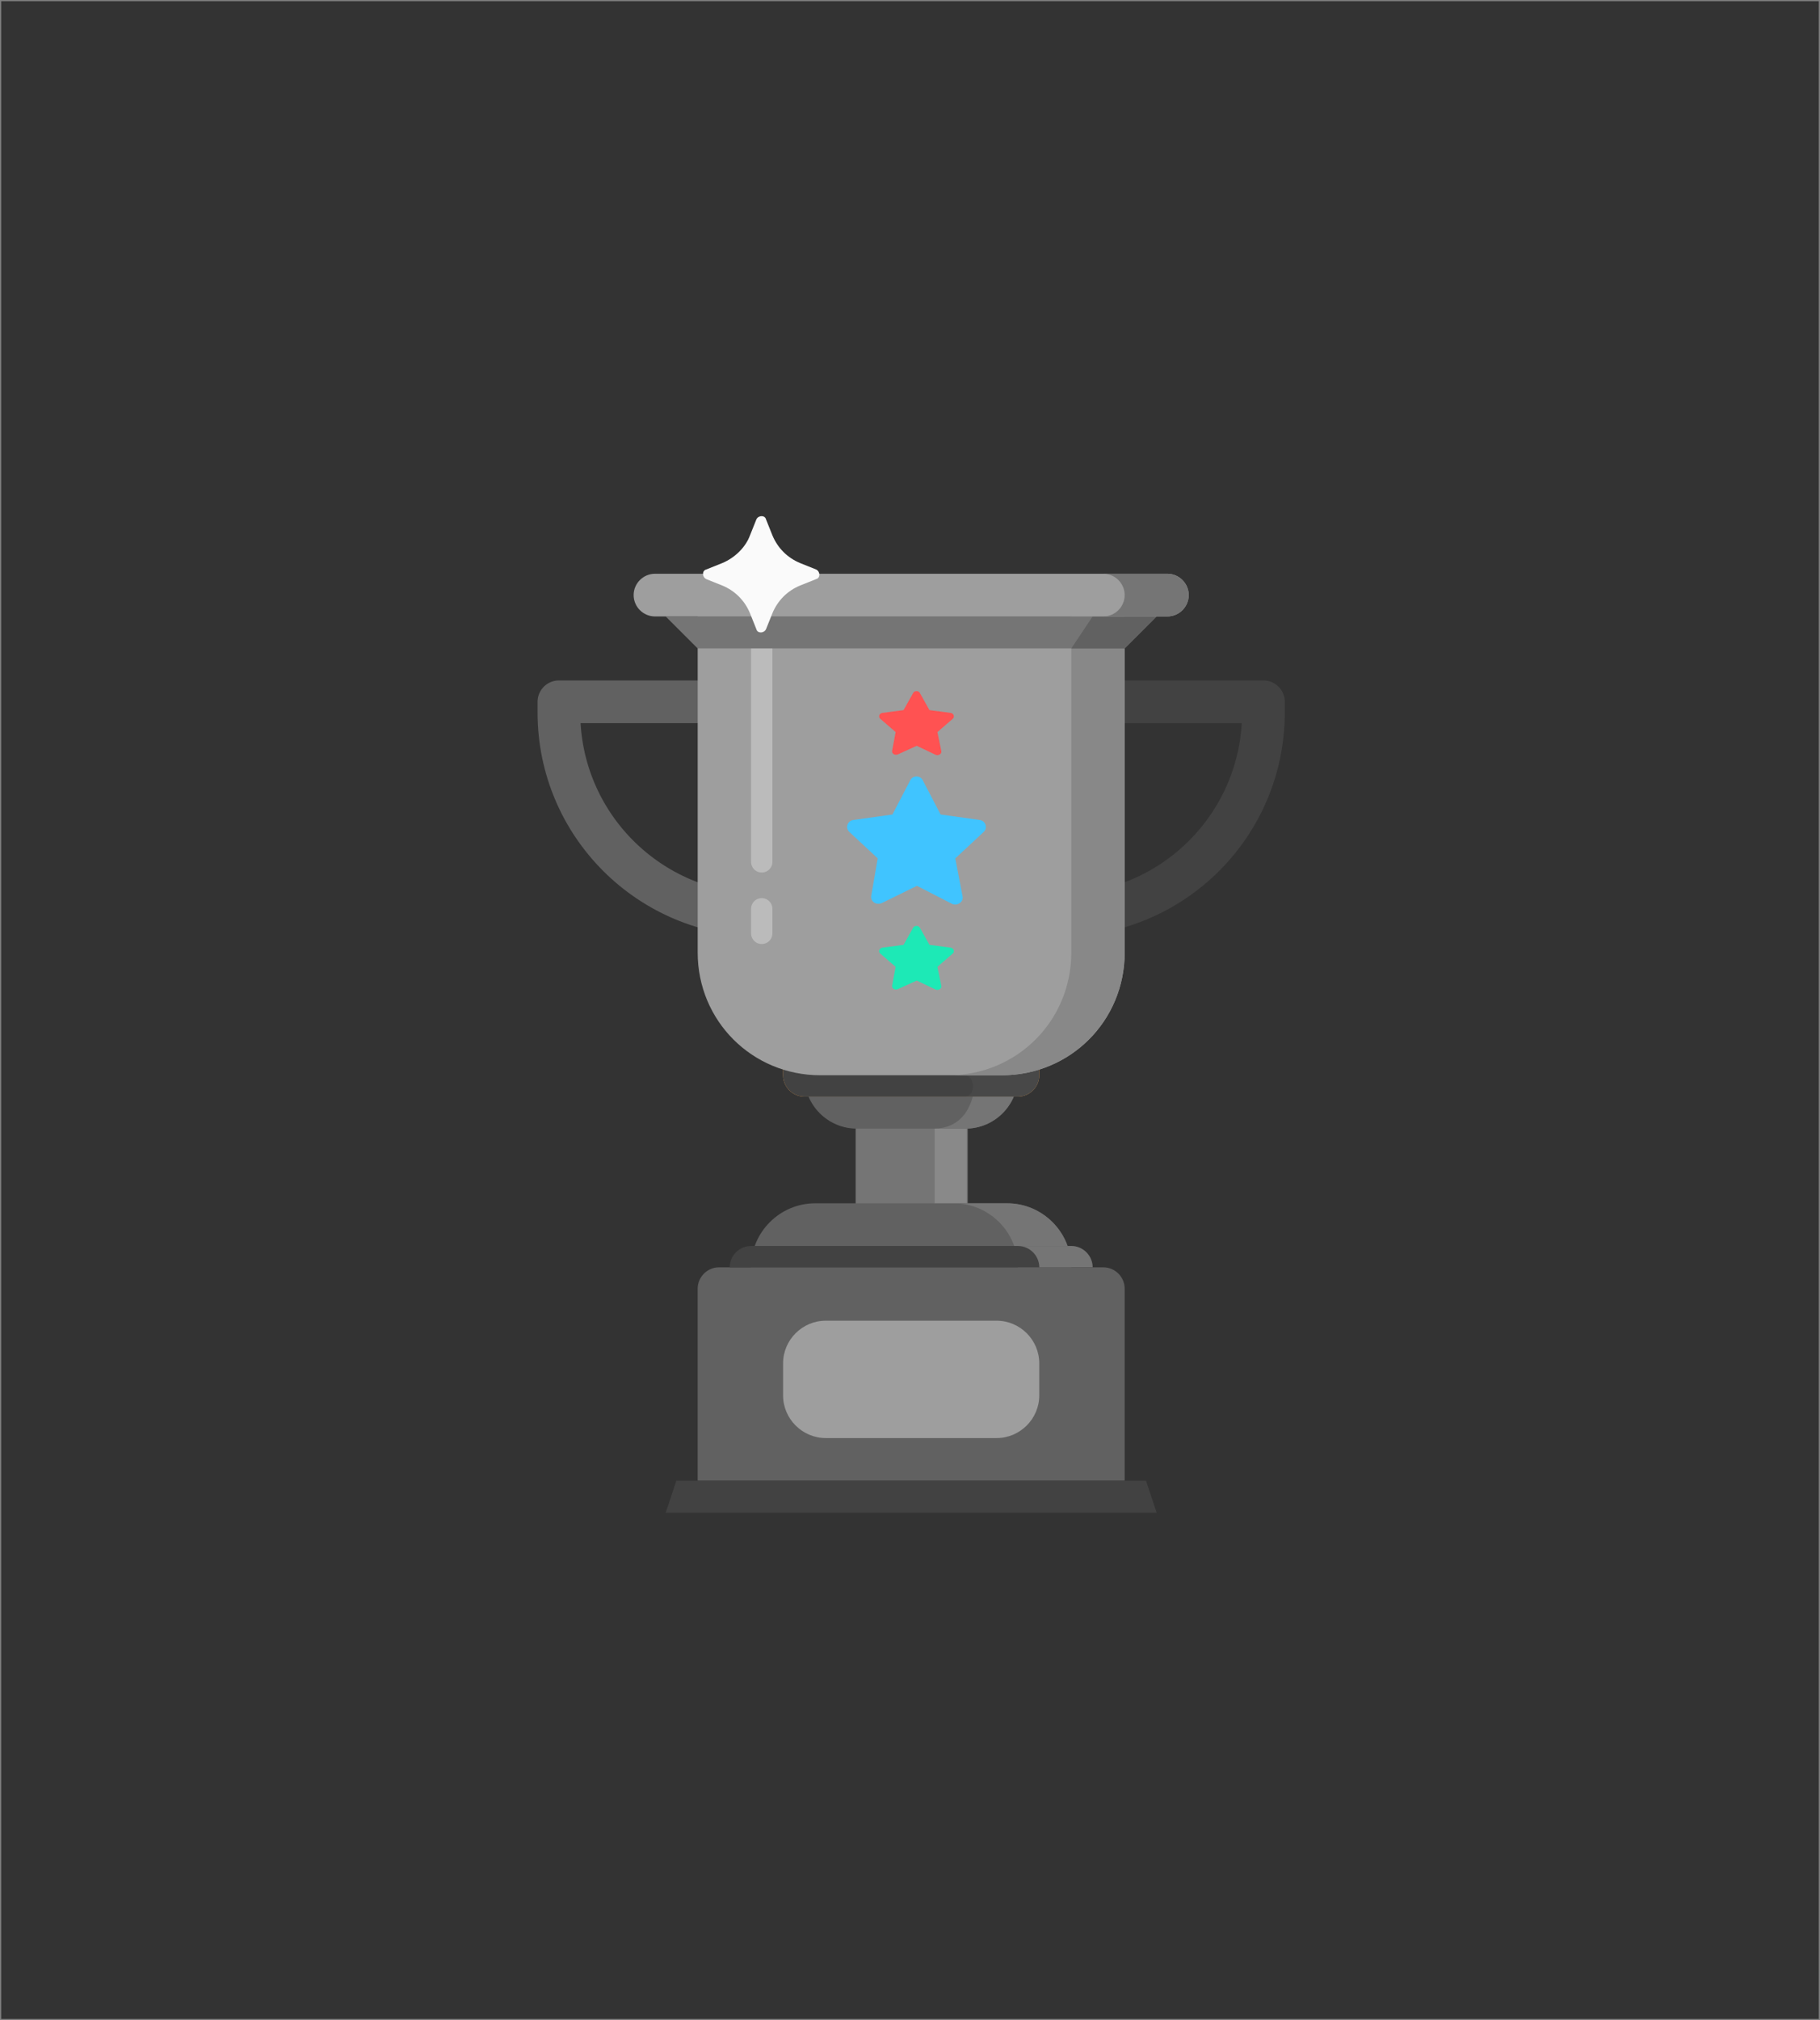 <?xml version="1.0" encoding="UTF-8"?>
<svg viewBox="0 0 775 860" version="1.1" xmlns="http://www.w3.org/2000/svg" xmlns:xlink="http://www.w3.org/1999/xlink">
    <rect x="0" y="0" width="775" height="860" fill="#808080" stroke="none"/>
    <title>Award</title>
    <desc>Designed By: Atul Meshram</desc>
    <g id="Page-1" stroke="none" stroke-width="1" fill="none" fill-rule="evenodd">
        <g id="award-bg">
            <rect id="bg" fill="#333333" x="0.5" y="0.5" width="774" height="859"></rect>
            <g id="cup" transform="translate(238, 217)">
                <path d="M240.909,413.372 L59.091,413.372 L59.091,331.606 C59.091,326.61 63.182,322.521 68.182,322.521 L231.818,322.521 C236.818,322.521 240.909,326.61 240.909,331.606 L240.909,413.372 Z" id="Shape" fill="#616161" fill-rule="nonzero"></path>
                <polygon id="Shape" fill="#424242" fill-rule="nonzero" points="254.545 427 45.455 427 50 413.372 250 413.372"></polygon>
                <path d="M186.364,395.202 L113.636,395.202 C103.636,395.202 95.455,387.026 95.455,377.032 L95.455,363.404 C95.455,353.411 103.636,345.234 113.636,345.234 L186.364,345.234 C196.364,345.234 204.545,353.411 204.545,363.404 L204.545,377.032 C204.545,387.026 196.364,395.202 186.364,395.202 Z" id="Shape" fill="#9E9E9E" fill-rule="nonzero"></path>
                <rect id="Rectangle-path" fill="#757575" fill-rule="nonzero" x="126.364" y="224.856" width="47.727" height="74.952"></rect>
                <rect id="Rectangle-path" fill="#9E9E9E" fill-rule="nonzero" opacity="0.504" x="160" y="224.856" width="13.636" height="74.952"></rect>
                <path d="M190.909,295.266 L109.091,295.266 C94.091,295.266 81.818,307.531 81.818,322.521 L81.818,322.521 L218.182,322.521 L218.182,322.521 C218.182,307.531 205.909,295.266 190.909,295.266 Z" id="Shape" fill="#616161" fill-rule="nonzero"></path>
                <path d="M190.909,295.266 L168.182,295.266 C183.182,295.266 195.455,307.531 195.455,322.521 L218.182,322.521 C218.182,307.531 205.909,295.266 190.909,295.266 Z" id="Shape" fill="#757575" fill-rule="nonzero"></path>
                <path d="M173.182,263.468 L126.818,263.468 C114.545,263.468 104.545,253.474 104.545,241.21 L104.545,236.213 L195.455,236.213 L195.455,241.21 C195.455,253.474 185.455,263.468 173.182,263.468 Z" id="Shape" fill="#616161" fill-rule="nonzero"></path>
                <path d="M177.273,236.213 L177.273,241.21 C177.273,253.474 171.818,263.468 159.545,263.468 L173.182,263.468 C185.455,263.468 195.455,253.474 195.455,241.21 L195.455,236.213 L177.273,236.213 Z" id="Shape" fill="#757575" fill-rule="nonzero"></path>
                <path d="M227.273,322.521 L72.727,322.521 L72.727,322.521 C72.727,317.524 76.818,313.436 81.818,313.436 L218.182,313.436 C223.182,313.436 227.273,317.524 227.273,322.521 L227.273,322.521 Z" id="Shape" fill="#424242" fill-rule="nonzero"></path>
                <path d="M218.182,313.436 L195.455,313.436 C200.455,313.436 204.545,317.524 204.545,322.521 L227.273,322.521 C227.273,317.524 223.182,313.436 218.182,313.436 Z" id="Shape" fill="#757575" fill-rule="nonzero"></path>
                <path d="M204.545,227.128 L95.455,227.128 L95.455,240.755 C95.455,245.752 99.545,249.84 104.545,249.84 L195.455,249.84 C200.455,249.84 204.545,245.752 204.545,240.755 L204.545,227.128 Z" id="Shape" fill="#F9A74E" fill-rule="nonzero"></path>
                <path d="M204.545,227.128 L95.455,227.128 L95.455,240.755 C95.455,245.752 99.545,249.84 104.545,249.84 L195.455,249.84 C200.455,249.84 204.545,245.752 204.545,240.755 L204.545,227.128 Z" id="Shape" fill="#424242" fill-rule="nonzero"></path>
                <path d="M181.818,227.128 L172.727,240.755 C177.273,240.755 177.727,249.84 172.727,249.84 L195.455,249.84 C200.455,249.84 204.545,245.752 204.545,240.755 L204.545,227.128 L181.818,227.128 Z" id="Shape" fill="#616161" fill-rule="nonzero" opacity="0.2"></path>
                <path d="M213.636,81.766 L300,81.766 L300,86.309 C300,134.005 261.364,172.617 213.636,172.617 L213.636,172.617" id="Shape" stroke="#424242" stroke-width="18.182" stroke-linecap="round" stroke-linejoin="round"></path>
                <path d="M86.364,81.766 L0,81.766 L0,86.309 C0,134.005 38.636,172.617 86.364,172.617 L86.364,172.617" id="Shape" stroke="#616161" stroke-width="18.182" stroke-linecap="round" stroke-linejoin="round"></path>
                <path d="M188.636,240.755 L111.364,240.755 C82.273,240.755 59.091,217.588 59.091,188.516 L59.091,45.426 L240.909,45.426 L240.909,188.516 C240.909,217.588 217.727,240.755 188.636,240.755 Z" id="Shape" fill="#9E9E9E" fill-rule="nonzero"></path>
                <path d="M86.364,59.053 C86.364,59.053 86.364,136.277 86.364,149.904" id="Shape" stroke="#FFFFFF" stroke-width="9.091" opacity="0.3" stroke-linecap="round" stroke-linejoin="round"></path>
                <path d="M218.182,45.426 L218.182,188.516 C218.182,217.588 195,240.755 165.909,240.755 L188.636,240.755 C217.727,240.755 240.909,217.588 240.909,188.516 L240.909,45.426 L218.182,45.426 Z" id="Shape" fill="#888888" fill-rule="nonzero"></path>
                <polygon id="Shape" fill="#757575" fill-rule="nonzero" points="254.545 45.426 45.455 45.426 59.091 59.053 240.909 59.053"></polygon>
                <polygon id="Shape" fill="#616161" fill-rule="nonzero" points="227.273 45.426 218.182 59.053 240.909 59.053 254.545 45.426"></polygon>
                <path d="M259.091,27.255 L40.909,27.255 C35.909,27.255 31.818,31.344 31.818,36.34 L31.818,36.34 C31.818,41.337 35.909,45.426 40.909,45.426 L259.091,45.426 C264.091,45.426 268.182,41.337 268.182,36.34 L268.182,36.34 C268.182,31.344 264.091,27.255 259.091,27.255 Z" id="Shape" fill="#9E9E9E" fill-rule="nonzero"></path>
                <path d="M259.091,27.255 L231.818,27.255 C236.818,27.255 240.909,31.344 240.909,36.34 C240.909,41.337 236.818,45.426 231.818,45.426 L259.091,45.426 C264.091,45.426 268.182,41.337 268.182,36.34 C268.182,31.344 264.091,27.255 259.091,27.255 Z" id="Shape" fill="#757575" fill-rule="nonzero"></path>
                <path d="M86.364,169.891 L86.364,180.339" id="Shape" stroke="#FFFFFF" stroke-width="9.091" opacity="0.3" stroke-linecap="round" stroke-linejoin="round"></path>
                <path d="M81.364,10.902 L84.091,4.088 C85,2.271 87.727,2.271 88.182,4.088 L90.909,10.902 C93.182,16.353 97.273,20.441 102.727,22.713 L109.545,25.438 C111.364,26.347 111.364,29.072 109.545,29.527 L102.727,32.252 C97.273,34.523 93.182,38.612 90.909,44.063 L88.182,50.877 C87.273,52.694 84.545,52.694 84.091,50.877 L81.364,44.063 C79.091,38.612 75,34.523 69.545,32.252 L62.727,29.527 C60.909,28.618 60.909,25.893 62.727,25.438 L69.545,22.713 C75,20.441 79.545,15.899 81.364,10.902 Z" id="Shape" fill="#FAFAFA" fill-rule="nonzero"></path>
                <path d="M152.366,100.494 L160.416,104.331 C161.539,104.831 163.037,103.997 162.85,102.829 L161.165,94.655 L167.717,88.984 C168.653,88.15 168.091,86.648 166.781,86.482 L157.795,85.314 L153.677,77.974 C153.115,76.973 151.43,76.973 150.869,77.974 L146.75,85.314 L137.764,86.482 C136.454,86.648 135.892,88.15 136.828,88.984 L143.381,94.655 L141.883,102.662 C141.696,103.83 143.006,104.664 144.317,104.164 L152.366,100.494 Z" id="Shape" fill="#FF5252" fill-rule="nonzero"></path>
                <path d="M152.366,200.43 L160.416,204.267 C161.539,204.767 163.037,203.933 162.85,202.765 L161.165,194.592 L167.717,188.92 C168.653,188.086 168.091,186.585 166.781,186.418 L157.795,185.25 L153.677,177.91 C153.115,176.909 151.43,176.909 150.869,177.91 L146.75,185.25 L137.764,186.418 C136.454,186.585 135.892,188.086 136.828,188.92 L143.381,194.592 L141.883,202.599 C141.696,203.766 143.006,204.6 144.317,204.1 L152.366,200.43 Z" id="Shape" fill="#1DE9B6" fill-rule="nonzero"></path>
                <path d="M152.447,160.105 L167.396,167.778 C169.482,168.779 172.263,167.111 171.916,164.776 L168.787,148.428 L180.955,137.085 C182.693,135.416 181.65,132.414 179.217,132.08 L162.529,129.745 L154.88,115.065 C153.837,113.063 150.708,113.063 149.665,115.065 L142.017,129.745 L125.329,132.08 C122.895,132.414 121.852,135.416 123.59,137.085 L135.759,148.428 L132.977,164.442 C132.63,166.777 135.063,168.445 137.497,167.445 L152.447,160.105 Z" id="Shape" fill="#40C4FF" fill-rule="nonzero"></path>
            </g>
        </g>
    </g>
</svg>